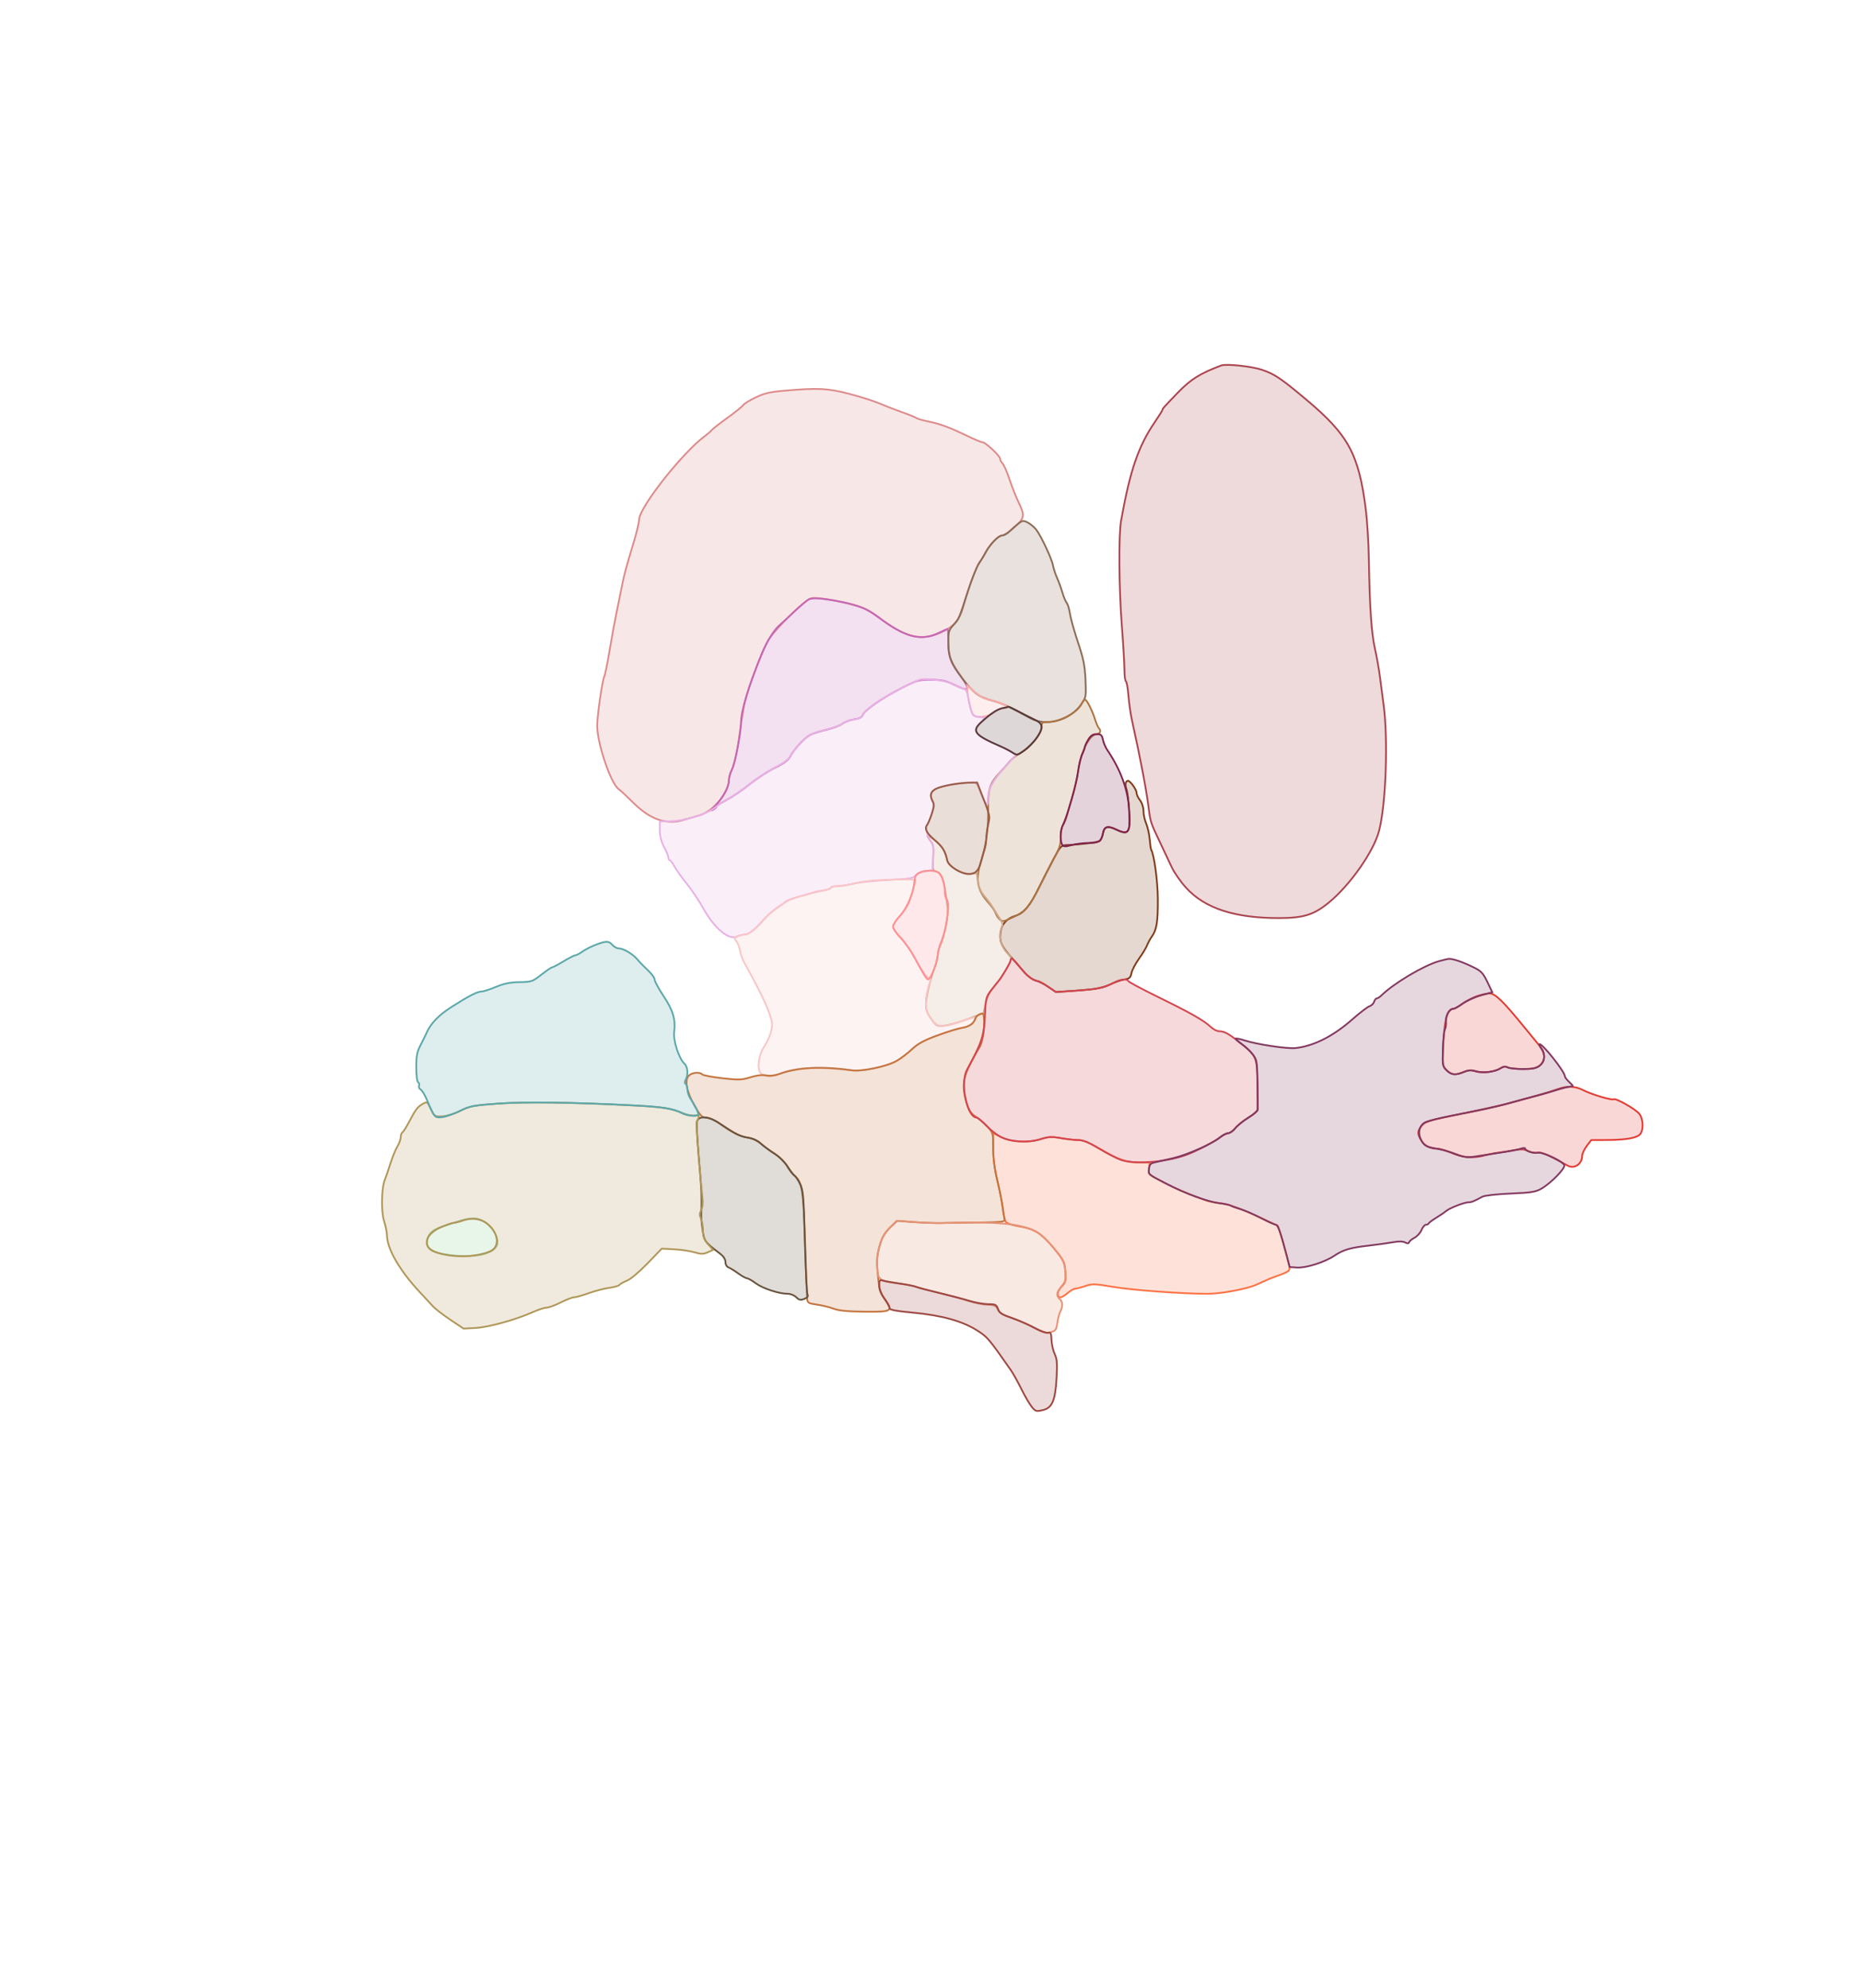 <svg xmlns="http://www.w3.org/2000/svg" width="1078" height="1151" viewBox="0 0 1078 1151" version="1.1">
    <path class="svg-region-V" d="M 454.103 226.180 C 445.730 226.906, 442.466 227.679, 437.341 230.151 C 433.840 231.839, 430.643 233.815, 430.236 234.542 C 429.829 235.269, 425.685 238.616, 421.028 241.980 C 416.370 245.344, 412.293 248.526, 411.968 249.052 C 411.642 249.578, 409.888 251.107, 408.070 252.449 C 395.084 262.029, 370 293.924, 370 300.855 C 370 302.354, 368.648 308.062, 366.995 313.540 C 362.338 328.977, 361.246 333.036, 360.013 339.500 C 359.383 342.800, 358.010 349.550, 356.963 354.500 C 355.915 359.450, 354.097 369.350, 352.924 376.500 C 351.750 383.650, 350.374 390.400, 349.865 391.500 C 348.678 394.067, 345.773 414.120, 345.736 420 C 345.674 430.180, 353.599 453.614, 358.197 456.846 C 359.250 457.586, 362.899 460.984, 366.306 464.397 C 376.292 474.402, 385.823 477.762, 395.638 474.736 C 398.312 473.912, 402.348 472.736, 404.606 472.122 C 412.741 469.911, 421.920 459.126, 421.978 451.710 C 421.990 450.176, 422.857 447.241, 423.903 445.189 C 424.950 443.137, 426.544 436.293, 427.446 429.979 C 430.371 409.495, 430.721 407.589, 432.775 401 C 435.853 391.123, 441.638 376.435, 444.575 371.039 C 447.059 366.475, 458.121 354.879, 465.930 348.654 C 469.254 346.003, 469.914 345.853, 475.500 346.476 C 483.686 347.389, 497.456 350.667, 501.166 352.586 C 502.843 353.453, 506.919 356.153, 510.223 358.585 C 524.615 369.180, 533.556 371.159, 544.622 366.201 C 552.425 362.704, 555.741 358.736, 557.961 350.236 C 560.341 341.125, 565.543 327.175, 567.316 325.149 C 568.109 324.242, 569.497 322.044, 570.398 320.263 C 572.851 315.421, 577.959 310, 580.070 310 C 581.095 310, 584.311 307.875, 587.217 305.278 C 593.261 299.876, 593.476 298.554, 589.604 290.592 C 588.242 287.791, 585.941 281.947, 584.490 277.605 C 583.040 273.263, 581.211 269.068, 580.427 268.284 C 579.642 267.499, 579 266.272, 579 265.556 C 579 263.934, 570.505 256, 568.769 256 C 568.067 256, 564.236 254.420, 560.256 252.489 C 549.982 247.505, 544.372 245.415, 537.500 244.010 C 534.200 243.335, 531.050 242.426, 530.500 241.990 C 529.950 241.554, 526.350 240.085, 522.500 238.724 C 518.650 237.364, 512.724 235.066, 509.331 233.619 C 505.938 232.171, 497.975 229.639, 491.635 227.993 C 479.179 224.759, 473.593 224.489, 454.103 226.180" stroke="#dd8a8a" fill="#dd8a8a" fill-opacity="0.2" fill-rule="evenodd"/><path class="svg-region-SV" d="M 468.454 346.906 C 467.328 347.389, 463.503 350.562, 459.954 353.957 C 456.404 357.351, 452.816 360.662, 451.981 361.314 C 448.434 364.082, 444.013 371.064, 440.784 379 C 433.316 397.352, 429 411.685, 429 418.133 C 429 424.452, 425.563 442.011, 423.572 445.861 C 422.707 447.533, 422 450.167, 422 451.715 C 422 455.398, 418.710 461.539, 414.152 466.368 C 411.827 468.830, 411.318 469.742, 412.750 468.877 C 413.988 468.130, 415 467.184, 415 466.774 C 415 466.364, 417.587 464.697, 420.750 463.070 C 423.913 461.443, 429.875 457.382, 434 454.045 C 438.125 450.708, 444.757 446.397, 448.737 444.465 C 453.883 441.967, 456.427 440.075, 457.543 437.916 C 459.724 433.699, 465.800 427.155, 469.135 425.430 C 470.667 424.638, 474.940 423.289, 478.631 422.433 C 482.321 421.578, 486.421 420.028, 487.741 418.989 C 489.061 417.951, 492.119 416.805, 494.537 416.442 C 497.603 415.982, 499.116 415.211, 499.533 413.895 C 500.370 411.257, 510.736 404.081, 522 398.341 C 530.896 393.808, 531.977 393.502, 539 393.534 C 545.074 393.561, 547.564 394.084, 552.096 396.284 C 561.506 400.850, 562.163 399.808, 555.661 390.627 C 550.178 382.886, 549 379.388, 549 370.851 C 549 367.083, 548.859 364, 548.687 364 C 548.515 364, 546.042 365.125, 543.192 366.500 C 532.992 371.420, 523.611 368.835, 507.929 356.780 C 502.916 352.927, 496.639 350.351, 487.985 348.597 C 477.421 346.455, 470.831 345.885, 468.454 346.906" stroke="#c666b5" fill="#c666b5" fill-opacity="0.2" fill-rule="evenodd"/><path class="svg-region-SF" d="M 589.474 303.199 C 587.973 304.379, 585.698 306.392, 584.418 307.673 C 583.138 308.953, 581.217 310, 580.149 310 C 578.035 310, 572.945 315.272, 570.507 319.986 C 569.666 321.613, 567.961 324.442, 566.719 326.273 C 565.477 328.103, 562.724 334.978, 560.601 341.550 C 555.122 358.514, 555.197 358.339, 551.947 361.897 C 549.348 364.743, 549.001 365.853, 549.006 371.312 C 549.014 380.345, 550.358 383.920, 557.013 392.600 C 563.818 401.474, 566.663 403.580, 574.678 405.673 C 579.837 407.020, 584.268 409.066, 596.438 415.722 C 605.909 420.902, 619.549 417.122, 626.155 407.487 C 628.780 403.656, 628.870 403.108, 628.440 393.500 C 628.072 385.276, 627.294 381.417, 624.060 371.770 C 621.898 365.319, 619.820 357.894, 619.442 355.270 C 619.064 352.647, 618.215 349.825, 617.555 349 C 616.895 348.175, 615.773 345.475, 615.062 343 C 614.350 340.525, 612.958 336.700, 611.967 334.500 C 610.977 332.300, 609.929 329.108, 609.639 327.407 C 608.993 323.609, 602.678 310.131, 599.876 306.570 C 598.747 305.134, 596.559 303.306, 595.013 302.507 C 592.433 301.173, 591.978 301.230, 589.474 303.199" stroke="#8c6b55" fill="#8c6b55" fill-opacity="0.2" fill-rule="evenodd"/><path class="svg-region-PF" d="M 560 399.307 C 560 402.828, 562.147 412.235, 563.296 413.750 C 564.988 415.980, 571.912 415.252, 575.182 412.500 C 576.816 411.125, 579.244 410, 580.577 410 C 586.514 410, 580.637 406.757, 570.725 404.563 C 569.198 404.226, 566.161 402.333, 563.975 400.358 L 560 396.767 560 399.307" stroke="#faaaaa" fill="#faaaaa" fill-opacity="0.2" fill-rule="evenodd"/><path class="svg-region-AAB" d="M 651.727 453.250 C 651.485 453.938, 651.681 455.564, 652.163 456.865 C 653.382 460.160, 654.421 476.186, 653.622 479.372 C 652.846 482.460, 651.246 482.644, 646.202 480.225 C 641.234 477.843, 639.336 478.397, 638.575 482.453 C 638.230 484.293, 637.396 486.244, 636.724 486.788 C 635.630 487.673, 625.914 488.896, 617.321 489.232 C 614.404 489.346, 613.789 490.020, 609.852 497.428 C 607.491 501.868, 603.799 509.100, 601.646 513.500 C 596.351 524.320, 592.752 528.694, 587.967 530.128 C 583.019 531.611, 580.079 534.736, 579.338 539.302 C 578.460 544.715, 579.558 547.475, 585.092 553.764 C 587.868 556.919, 591.573 561.151, 593.324 563.169 C 595.076 565.188, 597.857 567.168, 599.505 567.571 C 601.152 567.973, 604.490 569.660, 606.922 571.318 L 611.344 574.333 624.422 573.389 C 634.920 572.631, 638.479 571.968, 642.462 570.030 C 645.191 568.703, 648.999 567.360, 650.923 567.047 C 653.875 566.568, 654.524 565.982, 655.072 563.303 C 655.429 561.556, 657.384 557.813, 659.415 554.985 C 661.447 552.157, 663.546 548.695, 664.079 547.291 C 664.613 545.887, 665.878 543.560, 666.891 542.119 C 669.663 538.175, 670.374 533.692, 670.319 520.500 C 670.276 510.266, 668.190 494.734, 666.489 491.982 C 666.254 491.603, 665.857 488.864, 665.606 485.896 C 665.355 482.928, 664.441 478.827, 663.575 476.782 C 662.709 474.737, 662 471.433, 662 469.440 C 662 467.330, 661.164 464.753, 660 463.273 C 658.900 461.874, 658 459.952, 658 459 C 658 457.105, 654.361 452, 653.011 452 C 652.547 452, 651.969 452.563, 651.727 453.250" stroke="#7f3c1a" fill="#7f3c1a" fill-opacity="0.2" fill-rule="evenodd"/><path class="svg-region-APB" d="M 626.229 407.397 C 623.916 412.473, 613.566 418, 606.374 418 C 603.301 418, 603 418.264, 603 420.965 C 603 425.027, 596.121 433.064, 589.597 436.625 C 588.001 437.496, 585.526 439.617, 584.097 441.338 C 582.669 443.060, 580.216 445.825, 578.647 447.484 C 573.080 453.368, 571.837 457.222, 572.081 467.848 C 572.338 479.061, 571.050 488.841, 568.111 498 C 564.558 509.075, 565.591 515.198, 572.270 522.640 C 574.176 524.763, 576.031 527.453, 576.393 528.618 C 576.755 529.783, 577.832 531.443, 578.786 532.306 C 580.374 533.743, 581.048 533.623, 586.748 530.887 C 593.936 527.437, 596.042 524.937, 602.234 512.500 C 604.699 507.550, 608.407 500.350, 610.476 496.500 C 613.458 490.949, 614.202 488.524, 614.071 484.788 C 613.974 482.034, 614.525 479.124, 615.396 477.788 C 616.217 476.529, 617.326 473.700, 617.861 471.500 C 618.396 469.300, 619.821 464.350, 621.026 460.500 C 622.232 456.650, 623.633 450.407, 624.141 446.626 C 625.603 435.733, 630.428 425.676, 634.428 425.184 C 637.012 424.866, 637.758 423.219, 636.121 421.450 C 635.637 420.928, 634.676 418.700, 633.985 416.500 C 632.326 411.216, 629.167 405, 628.140 405 C 627.690 405, 626.830 406.079, 626.229 407.397" stroke="#ac7444" fill="#ac7444" fill-opacity="0.2" fill-rule="evenodd"/><path class="svg-region-PC" d="M 537 483.839 C 537 484.356, 537.828 485.801, 538.839 487.050 C 540.363 488.931, 540.599 490.564, 540.215 496.554 C 539.785 503.256, 539.907 503.836, 541.876 504.461 C 545.460 505.598, 546.466 508.752, 548.652 525.698 C 549.201 529.961, 547.193 539.901, 544.460 546.442 C 543.657 548.363, 542.980 551.188, 542.956 552.718 C 542.932 554.248, 542.212 557.300, 541.356 559.500 C 538.690 566.354, 536.035 577.320, 536.017 581.553 C 536.004 584.548, 536.827 586.730, 539.168 589.914 C 542.240 594.091, 542.475 594.208, 546.918 593.749 C 549.438 593.489, 555.542 591.752, 560.482 589.888 L 569.465 586.500 570.482 581.385 C 571.137 578.092, 572.757 574.707, 575.026 571.885 C 579.397 566.449, 583.789 559.686, 584.977 556.561 C 585.680 554.710, 585.433 553.797, 583.835 552.351 C 579.449 548.381, 577.689 541.319, 580.006 536.988 C 580.776 535.550, 580.482 534.299, 578.756 531.668 C 577.515 529.776, 575.732 526.939, 574.793 525.364 C 573.854 523.789, 571.688 520.875, 569.980 518.888 C 567.852 516.414, 566.654 513.737, 566.175 510.393 L 565.477 505.509 561.790 505.827 C 556.842 506.253, 549.223 501.882, 548.413 498.152 C 547.214 492.627, 545.764 490.226, 541.449 486.619 C 539.002 484.574, 537 483.323, 537 483.839" stroke="#cda789" fill="#cda789" fill-opacity="0.2" fill-rule="evenodd"/><path class="svg-region-DB" d="M 532 393.666 C 517.378 399.806, 501.644 409.492, 499.832 413.469 C 499.044 415.200, 497.645 415.976, 494.454 416.455 C 492.082 416.810, 489.097 417.909, 487.820 418.895 C 486.544 419.882, 481.977 421.510, 477.671 422.513 C 471.183 424.024, 469.036 425.061, 465.130 428.573 C 462.538 430.904, 459.536 434.472, 458.459 436.504 C 456.964 439.322, 454.722 441.132, 449 444.140 C 444.875 446.308, 438.125 450.770, 434 454.055 C 429.875 457.340, 424.250 461.196, 421.500 462.624 C 418.750 464.052, 415.484 466.153, 414.242 467.292 C 410.205 470.995, 395.815 475.440, 387.750 475.475 L 381.999 475.500 382 480.601 C 382 484.121, 382.775 487.159, 384.500 490.404 C 385.875 492.990, 387 495.757, 387 496.553 C 387 497.349, 387.348 498, 387.773 498 C 388.198 498, 389.435 499.654, 390.523 501.676 C 391.610 503.697, 394.756 508.105, 397.514 511.471 C 400.272 514.836, 404.705 521.468, 407.366 526.209 C 413.830 537.727, 422.200 544.569, 426.808 542.103 C 427.941 541.496, 429.935 541, 431.239 541 C 433.545 541, 437.352 537.903, 443.440 531.074 C 445.057 529.261, 448.207 526.594, 450.440 525.148 C 452.673 523.702, 454.725 522.240, 455 521.900 C 455.878 520.815, 470.511 516.515, 476.750 515.509 C 479.087 515.132, 481 514.414, 481 513.912 C 481 513.410, 482.688 512.984, 484.750 512.964 C 486.813 512.945, 491.200 512.277, 494.500 511.481 C 497.800 510.685, 506.800 509.746, 514.500 509.394 C 526.715 508.835, 528.698 508.505, 530.057 506.808 C 530.940 505.703, 533.372 504.626, 535.680 504.316 L 539.748 503.771 540.274 496.635 C 540.643 491.630, 540.419 489.052, 539.523 488 C 537.224 485.299, 535.544 479.260, 536.691 477.816 C 537.265 477.092, 538.498 474.161, 539.431 471.302 C 540.698 467.417, 540.858 465.602, 540.063 464.118 C 538.246 460.722, 538.828 458.140, 541.750 456.636 C 544.682 455.127, 556.671 453, 562.244 453 C 565.361 453, 565.733 453.355, 567.365 457.894 C 568.333 460.586, 569.757 463.623, 570.531 464.644 C 571.819 466.344, 571.939 466.183, 571.968 462.718 C 572.017 456.953, 574.398 452.399, 581.529 444.431 L 588.035 437.161 585.268 435.258 C 583.745 434.211, 580.111 432.351, 577.192 431.125 C 564.645 425.853, 562.824 423.441, 567.553 418.361 L 570.216 415.500 567.358 415.162 C 563.118 414.659, 562.453 413.700, 560.998 405.990 C 559.820 399.744, 559.381 398.884, 557.085 398.318 C 555.663 397.967, 552.780 396.790, 550.678 395.701 C 546.818 393.703, 534.983 392.413, 532 393.666" stroke="#e8b1e4" fill="#e8b1e4" fill-opacity="0.2" fill-rule="evenodd"/><path class="svg-region-MB" d="M 502.949 510.030 C 499.345 510.451, 494.620 511.290, 492.449 511.893 C 490.277 512.496, 486.813 512.991, 484.750 512.994 C 482.688 512.997, 481 513.422, 481 513.939 C 481 514.455, 478.863 515.153, 476.250 515.490 C 473.637 515.827, 470.810 516.472, 469.967 516.924 C 469.124 517.376, 466.874 518.056, 464.967 518.435 C 463.060 518.815, 460.150 519.628, 458.500 520.242 C 454.704 521.656, 444.139 529.544, 441.508 532.930 C 437.825 537.668, 433.574 541, 431.211 541 C 429.923 541, 427.961 541.486, 426.851 542.080 C 425.063 543.037, 424.999 543.348, 426.290 544.830 C 427.091 545.748, 428.055 548.221, 428.433 550.325 C 428.810 552.429, 429.940 555.613, 430.944 557.401 C 441.434 576.078, 446.999 588.450, 446.999 593.101 C 447 596.630, 445.145 601.761, 442.301 606.092 C 439.138 610.911, 438.155 619.012, 440.454 621.312 C 442.481 623.338, 446.886 623.486, 451.282 621.674 C 460.302 617.956, 472.382 617.350, 493.218 619.572 C 497.345 620.012, 501.493 619.581, 508.121 618.025 C 517.559 615.809, 520.951 613.953, 528.500 606.872 C 531.505 604.053, 535.341 602.110, 543.918 599.060 C 550.198 596.827, 556.406 595, 557.713 595 C 560.041 595, 565 591.016, 565 589.145 C 565 588.625, 561.349 589.505, 556.886 591.100 C 545.418 595.198, 542.921 595.016, 539.087 589.803 C 535.183 584.495, 535.018 578.839, 538.453 568.125 C 538.929 566.640, 538.846 565.977, 538.231 566.357 C 537.122 567.043, 533.970 562.606, 528.675 552.906 C 526.696 549.279, 523.259 544.495, 521.038 542.274 C 518.817 540.052, 517.006 537.395, 517.012 536.368 C 517.019 535.340, 518.707 532.686, 520.762 530.469 C 522.818 528.252, 525.111 525.102, 525.857 523.469 C 527.013 520.940, 530 510.833, 530 509.451 C 530 508.751, 510.270 509.173, 502.949 510.030" stroke="#f9c6c6" fill="#f9c6c6" fill-opacity="0.2" fill-rule="evenodd"/><path class="svg-region-AP" d="M 575.001 664.730 C 575.002 670.586, 575.807 676.823, 577.424 683.500 C 578.756 689, 580.163 696.305, 580.550 699.733 C 580.938 703.161, 581.760 706.630, 582.377 707.442 C 582.995 708.254, 586.267 709.354, 589.649 709.887 C 598.748 711.321, 603.042 713.985, 610.017 722.521 C 615.644 729.407, 616.244 730.598, 616.718 735.824 C 617.188 741.005, 616.974 741.878, 614.518 744.797 C 611.902 747.905, 611.681 751, 614.074 751 C 614.700 751, 616.548 749.875, 618.182 748.500 C 619.816 747.125, 621.778 746, 622.542 746 C 623.305 746, 625.921 745.324, 628.354 744.498 C 632.387 743.129, 633.782 743.167, 644.139 744.936 C 655.484 746.873, 684.229 749, 699.072 749 C 707.004 749, 721.979 746.184, 727.500 743.655 C 733.729 740.801, 735.584 740.011, 738.500 738.972 C 746.608 736.080, 747.086 735.689, 746.401 732.500 C 745.500 728.309, 740.169 709.808, 739.802 709.598 C 739.636 709.503, 735 707.358, 729.500 704.831 C 716.575 698.892, 711.630 697.162, 705.500 696.435 C 702.750 696.108, 699.600 695.472, 698.500 695.021 C 697.400 694.571, 694.925 693.648, 693 692.971 C 687.714 691.113, 680.033 687.777, 675.001 685.154 C 664.237 679.543, 664.778 680.027, 665.204 676.379 L 665.598 673 660.049 672.994 C 652.165 672.986, 647.757 671.509, 637.349 665.385 C 630.652 661.444, 627.188 660, 624.431 660 C 622.359 660, 617.783 659.498, 614.262 658.885 C 608.822 657.938, 607.028 658.032, 602.323 659.512 C 595.185 661.757, 585.180 661.158, 579.250 658.130 L 575 655.959 575.001 664.730" stroke="#fc7143" fill="#fc7143" fill-opacity="0.2" fill-rule="evenodd"/><path class="svg-region-PP" d="M 567.338 587.065 C 566.149 587.508, 564.894 588.759, 564.549 589.845 C 563.622 592.766, 561.395 594.246, 556.697 595.064 C 554.389 595.466, 548.017 597.443, 542.538 599.458 C 535.044 602.215, 531.449 604.177, 528.024 607.381 C 525.520 609.723, 521.452 612.790, 518.985 614.196 C 513.239 617.471, 498.823 620.459, 492.918 619.599 C 476.048 617.142, 461.708 617.863, 451.293 621.692 C 448.603 622.681, 445.805 622.998, 443.532 622.572 C 441.228 622.140, 438.030 622.519, 434.442 623.650 C 429.517 625.202, 427.734 625.264, 418.261 624.205 C 412.406 623.551, 407.162 622.562, 406.608 622.008 C 405.072 620.472, 400.873 620.805, 398.865 622.622 C 396.151 625.078, 397.475 632.105, 402.185 640.250 C 405.561 646.088, 406.473 647, 408.935 647 C 410.591 647, 413.814 648.459, 416.641 650.488 C 423.811 655.635, 428.309 657.866, 433.044 658.623 C 435.462 659.010, 438.604 660.464, 440.385 662.022 C 442.098 663.520, 445.707 666.141, 448.405 667.847 C 451.339 669.702, 454.274 672.644, 455.706 675.166 C 457.024 677.485, 458.925 679.960, 459.931 680.664 C 464.310 683.732, 465.144 688.975, 466.109 719.500 C 466.613 735.450, 467.132 749.843, 467.263 751.486 C 467.486 754.300, 467.814 754.516, 473 755.256 C 476.025 755.688, 480.376 756.754, 482.669 757.626 C 485.654 758.760, 490.764 759.251, 500.654 759.355 C 516.629 759.523, 517.300 759.078, 512.129 751.762 C 509.609 748.196, 508.988 746.112, 508.326 739 C 507.392 728.952, 507.511 727.238, 509.646 720 C 510.799 716.093, 512.448 713.382, 515.337 710.640 L 519.405 706.779 528.952 707.477 C 534.204 707.860, 541.200 708.118, 544.500 708.048 C 547.800 707.979, 557.568 707.827, 566.207 707.711 C 581.327 707.508, 581.899 707.425, 581.512 705.500 C 581.290 704.400, 580.820 701.250, 580.467 698.500 C 580.114 695.750, 578.740 689, 577.414 683.500 C 575.803 676.820, 575.002 670.567, 575.001 664.664 C 575 656.083, 574.906 655.726, 571.750 652.314 C 569.962 650.381, 566.913 647.777, 564.973 646.528 C 562.258 644.779, 561.049 642.998, 559.723 638.790 C 556.830 629.611, 557.383 624.095, 562.086 615.215 C 564.334 610.972, 566.514 607.050, 566.931 606.500 C 568.563 604.349, 570.106 596.242, 569.811 591.377 C 569.521 586.601, 569.356 586.314, 567.338 587.065" stroke="#c4743d" fill="#c4743d" fill-opacity="0.2" fill-rule="evenodd"/><path class="svg-region-LPr" d="M 585 556.162 C 585 557.196, 579.391 566.725, 578.033 568 C 577.740 568.275, 575.978 570.460, 574.118 572.855 C 570.950 576.936, 570.711 577.786, 570.318 586.355 C 569.701 599.841, 568.675 603.061, 559.798 619.372 C 555.705 626.893, 559.823 647, 565.456 647 C 566.087 647, 568.554 649.047, 570.939 651.550 C 573.324 654.052, 577.126 657.045, 579.388 658.200 C 585.176 661.156, 595.263 661.733, 602.323 659.512 C 607.028 658.032, 608.822 657.938, 614.262 658.885 C 617.783 659.498, 622.336 660, 624.381 660 C 627.065 660, 630.398 661.385, 636.380 664.985 C 640.935 667.726, 646.595 670.651, 648.957 671.485 C 656.655 674.201, 674.876 672.838, 686.500 668.677 C 692.104 666.672, 702.910 661.108, 706.594 658.332 C 708.296 657.049, 710.401 656, 711.272 656 C 712.143 656, 713.900 654.698, 715.178 653.106 C 716.455 651.514, 719.862 648.776, 722.750 647.020 C 725.638 645.265, 728.062 643.305, 728.138 642.664 C 728.214 642.024, 728.161 635.208, 728.021 627.519 C 727.729 611.623, 727.532 611.170, 717.479 603.264 C 711.207 598.332, 708.739 597, 705.870 597 C 704.627 597, 702.460 595.916, 701.055 594.591 C 697 590.767, 689.762 586.636, 671 577.439 C 661.375 572.720, 653.350 568.441, 653.167 567.930 C 652.656 566.505, 648.839 566.834, 645.500 568.591 C 639.593 571.698, 634.326 572.847, 622.846 573.532 L 611.191 574.228 606.666 571.114 C 604.176 569.401, 601.636 568, 601.020 568 C 598.393 568, 594.238 564.833, 590.642 560.089 C 586.878 555.122, 585 553.816, 585 556.162" stroke="#d2454f" fill="#d2454f" fill-opacity="0.2" fill-rule="evenodd"/><path class="svg-region-DMr" d="M 403.478 649.250 C 403.170 650.487, 403.686 660.275, 404.625 671 C 406.164 688.567, 406.376 693.714, 405.934 702.750 C 405.860 704.263, 406.220 708.384, 406.735 711.908 C 407.715 718.620, 407.967 718.964, 416.954 725.826 C 418.890 727.305, 420 729.047, 420 730.607 C 420 732.028, 420.738 733.341, 421.750 733.722 C 422.712 734.085, 425.255 735.646, 427.400 737.191 C 429.545 738.736, 431.819 740, 432.453 740 C 433.087 740, 435.425 741.338, 437.648 742.972 C 441.723 745.970, 451.056 749, 456.210 749 C 457.745 749, 459.892 749.892, 460.982 750.982 C 462.595 752.595, 463.453 752.778, 465.584 751.968 C 467.544 751.223, 468.021 750.535, 467.477 749.236 C 467.077 748.281, 466.398 734.401, 465.967 718.391 C 465.251 691.787, 465.005 688.930, 463.106 685.208 C 461.964 682.968, 460.528 680.826, 459.917 680.448 C 459.305 680.070, 457.533 677.756, 455.978 675.305 C 454.409 672.830, 451.006 669.504, 448.326 667.825 C 445.672 666.163, 442.150 663.549, 440.500 662.016 C 438.562 660.216, 435.908 659.001, 433 658.585 C 428.563 657.949, 425.986 656.651, 416.450 650.250 C 410.383 646.177, 404.359 645.713, 403.478 649.250" stroke="#68533d" fill="#68533d" fill-opacity="0.2" fill-rule="evenodd"/><path class="svg-region-VMr" d="M 515.217 710.619 C 510.255 715.564, 507.712 723.080, 507.856 732.376 C 507.987 740.906, 508.644 741.479, 520 742.971 C 524.675 743.586, 529.175 744.432, 530 744.852 C 530.825 745.272, 536.900 746.884, 543.500 748.434 C 550.100 749.985, 557.975 752.122, 561 753.184 C 564.025 754.246, 568.743 755.202, 571.484 755.308 C 575.810 755.475, 576.638 755.853, 577.753 758.175 C 578.737 760.225, 580.608 761.364, 585.768 763.055 C 589.471 764.269, 595.281 766.799, 598.680 768.678 C 603.936 771.583, 605.355 771.965, 608.176 771.234 C 611.174 770.457, 611.556 769.935, 612.146 765.809 C 612.506 763.298, 613.295 760.318, 613.900 759.187 C 615.431 756.326, 615.272 753.471, 613.500 752 C 611.283 750.160, 611.670 747.657, 614.594 744.924 C 616.950 742.722, 617.153 741.934, 616.802 736.332 C 616.436 730.483, 616.102 729.784, 610.360 722.832 C 607.029 718.799, 602.469 714.472, 600.227 713.216 C 591.551 708.357, 576.734 706.955, 545.500 708.039 C 542.200 708.154, 534.912 707.908, 529.305 707.493 L 519.110 706.738 515.217 710.619" stroke="#e59376" fill="#e59376" fill-opacity="0.2" fill-rule="evenodd"/><path class="svg-region-PMr" d="M 267 706.551 C 264.525 707.373, 260.228 708.752, 257.451 709.617 C 250.881 711.662, 248.178 713.799, 247.437 717.537 C 246.431 722.612, 249.199 724.896, 258 726.252 C 274.851 728.847, 288 725.740, 288 719.163 C 288 713.087, 281.467 706.057, 275.241 705.432 C 273.184 705.226, 269.475 705.729, 267 706.551" stroke="#90cf92" fill="#90cf92" fill-opacity="0.2" fill-rule="evenodd"/><path class="svg-region-PV" d="M 244.500 639.208 C 241.781 640.767, 240.453 642.532, 236.997 649.177 C 235.373 652.300, 233.585 655.139, 233.022 655.486 C 232.460 655.834, 231.998 657.104, 231.996 658.309 C 231.994 659.514, 231.147 661.886, 230.114 663.580 C 229.081 665.274, 227.242 669.774, 226.026 673.580 C 224.811 677.386, 223.358 681.625, 222.797 683 C 220.840 687.800, 220.592 701.457, 222.363 706.872 C 223.263 709.624, 224.012 713.366, 224.027 715.188 C 224.090 722.927, 231.470 735.668, 243.032 748 C 245.868 751.025, 249.260 754.697, 250.569 756.161 C 251.879 757.625, 256.423 761.145, 260.667 763.983 L 268.384 769.145 275.442 768.758 C 282.950 768.347, 298.566 764.018, 308.374 759.629 C 311.605 758.183, 315.254 757, 316.484 757 C 317.713 757, 321.369 755.656, 324.609 754.013 C 327.849 752.370, 331.346 751.020, 332.379 751.013 C 333.412 751.006, 337.237 749.929, 340.879 748.620 C 344.521 747.312, 349.862 745.919, 352.749 745.527 C 355.636 745.134, 358.262 744.386, 358.584 743.864 C 358.906 743.343, 360.847 742.245, 362.896 741.425 C 365.064 740.557, 370.072 736.362, 374.875 731.390 L 383.127 722.846 390.314 723.225 C 394.266 723.432, 399.559 724.214, 402.076 724.962 C 405.940 726.110, 407.133 726.109, 409.746 724.952 L 412.841 723.582 409.920 720.256 C 407.636 717.654, 407 715.969, 407 712.512 C 407 710.082, 406.476 706.944, 405.836 705.539 C 404.933 703.557, 404.957 702.448, 405.945 700.603 C 406.740 699.117, 407.014 696.395, 406.673 693.361 C 405.161 679.893, 402.966 651.316, 403.343 650 C 403.580 649.175, 404.068 647.788, 404.429 646.917 C 404.958 645.641, 404.529 645.415, 402.220 645.754 C 400.644 645.986, 397.587 645.406, 395.427 644.467 C 388.735 641.556, 384.061 640.812, 367 639.946 C 331.127 638.124, 303.378 637.756, 288 638.897 C 274.004 639.935, 271.915 640.339, 266.468 643.062 C 263.011 644.791, 258.561 646.168, 256.044 646.289 C 251.800 646.493, 251.584 646.358, 249.578 642.250 C 247.285 637.556, 247.332 637.584, 244.500 639.208 M 268 706.581 C 266.075 707.278, 263.656 707.882, 262.625 707.924 C 261.594 707.966, 258.142 709.170, 254.955 710.601 C 246.174 714.541, 244.356 721.500, 251.335 724.453 C 260.191 728.200, 274.759 728.199, 283.657 724.451 C 289.494 721.992, 288.832 714.093, 282.330 708.624 C 278.629 705.510, 273.126 704.726, 268 706.581" stroke="#b09658" fill="#b09658" fill-opacity="0.2" fill-rule="evenodd"/><path class="svg-region-Fr" d="M 344.834 546.967 C 342.268 547.944, 338.824 549.701, 337.180 550.872 C 335.536 552.042, 333.721 553, 333.146 553 C 332.571 553, 329.490 554.574, 326.300 556.497 C 323.110 558.421, 320.129 559.996, 319.675 559.997 C 319.221 559.999, 316.413 561.903, 313.435 564.229 C 308.256 568.274, 307.703 568.463, 300.760 568.570 C 295.364 568.653, 291.851 569.365, 287.078 571.341 C 283.545 572.803, 279.815 574, 278.788 574 C 276.381 574, 271.157 576.687, 261.357 582.965 C 253.895 587.745, 249.388 592.442, 246.928 598 C 246.319 599.375, 244.737 602.591, 243.411 605.147 C 241.448 608.931, 241 611.290, 241 617.838 C 241 622.464, 241.454 626.162, 242.068 626.542 C 242.656 626.905, 242.899 627.820, 242.610 628.575 C 242.320 629.330, 242.755 630.323, 243.575 630.782 C 244.396 631.242, 246.081 634.066, 247.320 637.059 C 251.456 647.050, 251.691 647.305, 256.244 646.694 C 258.470 646.395, 263.039 644.775, 266.396 643.093 C 271.985 640.292, 273.849 639.938, 288.500 638.896 C 304.425 637.762, 331.113 638.116, 366.500 639.930 C 383.582 640.806, 389.789 641.805, 395.055 644.529 C 397.855 645.977, 403.151 646.516, 404.206 645.461 C 404.800 644.867, 402.438 639.884, 399.734 636.027 C 398.780 634.668, 398 632.332, 398 630.837 C 398 629.341, 397.549 627.839, 396.997 627.498 C 396.327 627.084, 396.327 626.257, 396.997 625.005 C 398.592 622.025, 398.164 617.458, 396.116 615.605 C 393.092 612.868, 389.689 602.325, 390.300 597.586 C 391.243 590.266, 389.698 584.980, 384.190 576.677 C 381.335 572.374, 379 568.059, 379 567.087 C 379 566.116, 377.312 563.759, 375.248 561.850 C 373.185 559.941, 370.358 557.025, 368.966 555.371 C 366.279 552.178, 360.810 549, 358.001 549 C 357.071 549, 355.495 548.100, 354.500 547 C 352.349 544.623, 351.003 544.618, 344.834 546.967" stroke="#5ca7a9" fill="#5ca7a9" fill-opacity="0.2" fill-rule="evenodd"/><path class="svg-region-B" d="M 855 576.717 C 852.525 577.574, 848.724 579.563, 846.553 581.138 C 844.382 582.712, 842.089 584, 841.458 584 C 837.760 584, 836.067 590.677, 835.417 607.827 C 835.085 616.600, 835.208 617.299, 837.487 619.577 C 840.272 622.363, 842.645 622.593, 847.531 620.552 C 850.198 619.437, 851.707 619.351, 854.077 620.177 C 857.785 621.469, 865.486 620.567, 868.695 618.464 C 870.361 617.373, 871.541 617.219, 872.856 617.923 C 873.866 618.463, 877.891 618.896, 881.800 618.883 C 887.373 618.866, 889.457 618.428, 891.454 616.858 C 894.688 614.313, 894.802 609.533, 891.714 605.884 C 890.496 604.445, 886.615 599.720, 883.088 595.384 C 870.081 579.390, 865.530 574.978, 862.144 575.079 C 860.690 575.122, 857.475 575.859, 855 576.717 M 901.500 630.623 C 897.730 632.020, 889.277 634.436, 872 639.053 C 867.875 640.156, 855.725 642.827, 845 644.989 C 827.799 648.456, 825.235 649.226, 823.250 651.516 C 820.564 654.615, 820.451 656.261, 822.665 660.010 C 824.586 663.263, 827.843 665, 832.019 665 C 833.627 665, 837.487 666.125, 840.596 667.500 C 846.712 670.205, 852.869 670.655, 859.500 668.883 C 861.700 668.295, 865.075 667.617, 867 667.377 C 868.925 667.136, 873.072 666.484, 876.215 665.926 C 880.769 665.119, 882.501 665.208, 884.733 666.362 C 886.275 667.159, 888.699 667.589, 890.121 667.317 C 892.489 666.865, 895.920 668.331, 907.618 674.795 C 911.436 676.905, 915.954 673.875, 915.985 669.183 C 915.993 667.909, 917.178 665.322, 918.619 663.433 L 921.237 660 930.369 659.956 C 941.672 659.903, 947.983 658.744, 949.691 656.408 C 951.631 653.755, 951.301 647.652, 949.064 644.808 C 946.942 642.111, 935.472 635.590, 934.216 636.367 C 933.075 637.072, 921.163 633.509, 916.539 631.081 C 911.953 628.672, 907.159 628.526, 901.500 630.623" stroke="#e23b33" fill="#e23b33" fill-opacity="0.2" fill-rule="evenodd"/><path class="svg-region-Or" d="M 707 211.590 C 694.583 216.281, 689.341 219.578, 681.710 227.500 C 673.606 235.912, 673 236.592, 673 237.271 C 673 237.602, 671.055 240.715, 668.678 244.187 C 659.059 258.237, 654.236 272.302, 649.053 301.417 C 647.560 309.805, 647.785 340.166, 649.507 362.500 C 650.312 372.950, 650.977 384.286, 650.985 387.691 C 650.993 391.096, 651.382 394.118, 651.849 394.407 C 652.316 394.695, 652.969 398.434, 653.300 402.716 C 653.632 406.997, 654.602 413.650, 655.456 417.500 C 660.167 438.728, 663.619 456.799, 664.912 467 C 666.051 475.987, 666.093 476.115, 671.518 487.500 C 673.877 492.450, 676.968 499.002, 678.387 502.061 C 679.806 505.120, 683.510 510.433, 686.619 513.868 C 697.446 525.833, 714.828 531.516, 740.500 531.486 C 754.638 531.469, 760.631 529.608, 769.244 522.559 C 781.672 512.386, 795.331 492.883, 798.432 480.880 C 802.392 465.552, 803.723 428.122, 801.024 408 C 800.545 404.425, 799.636 397.450, 799.004 392.500 C 798.372 387.550, 797.024 379.900, 796.007 375.500 C 794.004 366.828, 792.958 351.415, 792.511 324 C 792.354 314.375, 791.516 301.016, 790.649 294.314 C 786.571 262.778, 780.562 251.747, 756.429 231.485 C 741.455 218.913, 737.928 216.542, 730.484 214.043 C 724.526 212.044, 709.856 210.511, 707 211.590" stroke="#aa444d" fill="#aa444d" fill-opacity="0.2" fill-rule="evenodd"/><path class="svg-region-VOC" d="M 532.122 505.265 C 530.410 506.154, 529.657 507.508, 529.433 510.100 C 528.844 516.926, 525.150 525.752, 521.019 530.200 C 518.822 532.565, 517.019 535.385, 517.012 536.466 C 517.006 537.547, 518.976 540.472, 521.391 542.966 C 523.806 545.460, 527.351 550.425, 529.268 554 C 534.743 564.209, 536.445 566.987, 537.230 566.994 C 538.622 567.006, 542.041 558.981, 542.657 554.253 C 542.998 551.639, 543.644 548.780, 544.093 547.900 C 547.592 541.043, 550.317 521.932, 548 520.500 C 547.450 520.160, 547 518.176, 547 516.090 C 547 511.072, 545.225 506.191, 542.961 504.979 C 540.445 503.632, 534.987 503.776, 532.122 505.265" stroke="#ff8f93" fill="#ff8f93" fill-opacity="0.2" fill-rule="evenodd"/><path class="svg-region-OABr" d="M 629.989 428.250 C 628.899 430.038, 628.006 431.993, 628.004 432.596 C 628.002 433.199, 627.345 435.005, 626.545 436.609 C 625.745 438.213, 624.676 442.670, 624.169 446.513 C 623.196 453.896, 617.923 472.555, 615.460 477.331 C 613.818 480.514, 613.552 486.743, 614.961 488.972 C 615.749 490.217, 616.597 490.255, 620.460 489.222 C 622.973 488.550, 627.442 488, 630.392 488 C 636.296 488, 637.640 487.052, 638.609 482.206 C 639.368 478.412, 641.344 477.896, 646.202 480.225 C 653.590 483.768, 654.655 482.015, 653.657 467.954 C 652.855 456.649, 648.586 445.246, 640.947 434 C 640.013 432.625, 638.932 430.038, 638.545 428.250 C 637.945 425.481, 637.406 425, 634.906 425 C 632.667 425, 631.500 425.772, 629.989 428.250" stroke="#81244d" fill="#81244d" fill-opacity="0.2" fill-rule="evenodd"/><path class="svg-region-SOTr" d="M 549.500 454.442 C 539.448 456.458, 537.201 458.769, 540.074 464.139 C 540.888 465.659, 540.717 467.403, 539.372 471.323 C 538.396 474.170, 537.237 476.928, 536.798 477.450 C 535.027 479.558, 536.243 482.098, 540.973 486.173 C 545.795 490.326, 547.208 492.602, 548.413 498.152 C 549.113 501.377, 556.443 506, 560.857 506 C 564.688 506, 566.674 503.978, 568.022 498.705 C 568.614 496.392, 569.526 493.195, 570.049 491.601 C 570.572 490.006, 571 487.228, 571 485.427 C 571 483.626, 571.494 479.981, 572.098 477.326 C 573.261 472.215, 573.375 472.727, 567.950 458.750 L 565.717 453 560.609 453.119 C 557.799 453.185, 552.800 453.780, 549.500 454.442" stroke="#995b45" fill="#995b45" fill-opacity="0.2" fill-rule="evenodd"/><path class="svg-region-BPCr" d="M 833 556.463 C 824.154 558.989, 806.894 569.270, 799.783 576.250 C 798.802 577.212, 797.580 578, 797.067 578 C 796.554 578, 795.856 578.877, 795.516 579.949 C 795.176 581.021, 793.971 582.192, 792.839 582.551 C 791.707 582.910, 787.279 586.290, 783 590.061 C 771.886 599.854, 760.750 605.511, 750.211 606.717 C 745.385 607.269, 728.004 604.694, 720.685 602.343 C 718.037 601.492, 715.666 601, 715.417 601.250 C 715.168 601.499, 716.659 602.884, 718.732 604.328 C 720.804 605.772, 723.697 608.464, 725.160 610.311 C 727.715 613.535, 727.828 614.202, 728.009 627.084 C 728.112 634.463, 728.153 641.249, 728.098 642.164 C 728.044 643.080, 725.638 645.265, 722.750 647.020 C 719.862 648.776, 716.455 651.514, 715.178 653.106 C 713.900 654.698, 712.022 656, 711.004 656 C 709.986 656, 707.867 657.083, 706.294 658.406 C 701.832 662.161, 687.269 668.622, 679 670.515 C 674.875 671.460, 670.150 672.544, 668.500 672.924 C 666.064 673.485, 665.442 674.197, 665.194 676.707 C 664.868 680.006, 664.472 679.665, 675.001 685.154 C 686.048 690.913, 699.077 695.703, 706 696.550 C 709.025 696.921, 711.950 697.545, 712.500 697.937 C 713.050 698.329, 715.525 699.230, 718 699.940 C 720.475 700.649, 725.858 702.978, 729.963 705.115 C 734.067 707.252, 737.973 709, 738.642 709 C 739.838 709, 741.644 714.157, 744.946 727 L 746.617 733.500 750.817 733.808 C 755.903 734.181, 766.917 730.704, 772.500 726.963 C 777.719 723.467, 781.581 722.331, 792.500 721.082 C 797.450 720.516, 803.750 719.640, 806.500 719.137 C 809.776 718.537, 812.173 718.578, 813.452 719.254 C 814.852 719.995, 815.514 719.957, 815.793 719.122 C 816.006 718.482, 817.427 717.314, 818.949 716.526 C 820.472 715.739, 822.286 713.723, 822.980 712.047 C 823.675 710.371, 824.826 709, 825.538 709 C 826.250 709, 826.983 708.643, 827.167 708.207 C 827.350 707.771, 829.300 706.318, 831.500 704.977 C 833.700 703.636, 836.262 701.889, 837.193 701.096 C 839.248 699.344, 847.823 696.002, 850.264 696.001 C 851.957 696, 853.342 695.442, 858.250 692.780 C 859.528 692.086, 866.546 691.302, 874.500 690.962 C 886.593 690.447, 889.039 690.055, 892.456 688.084 C 897.972 684.903, 906.331 676.306, 905.646 674.519 C 904.755 672.199, 893.071 666.753, 890.172 667.307 C 887.550 667.809, 883 666.276, 883 664.892 C 883 664.458, 881.763 664.522, 880.250 665.033 C 878.737 665.543, 874.350 666.413, 870.500 666.966 C 866.650 667.519, 860.224 668.512, 856.220 669.174 C 849.422 670.298, 848.529 670.224, 842.720 668.054 C 839.299 666.776, 834.475 665.405, 832 665.008 C 825.578 663.976, 824.351 663.260, 822.570 659.506 C 820.891 655.968, 821.494 652.495, 824.173 650.272 C 825.718 648.989, 833.301 647.181, 852.500 643.519 C 859.650 642.155, 869.550 639.879, 874.500 638.461 C 879.450 637.043, 885.975 635.272, 889 634.524 C 892.025 633.776, 897.425 632.231, 901 631.090 C 904.575 629.949, 908.353 629.012, 909.396 629.008 C 911.055 629.001, 910.962 628.694, 908.646 626.548 C 907.191 625.199, 906 623.644, 906 623.092 C 906 620.436, 892.360 603.306, 891.183 604.484 C 890.970 604.696, 891.517 605.900, 892.398 607.158 C 894.800 610.587, 894.416 614.528, 891.454 616.858 C 889.457 618.428, 887.373 618.866, 881.800 618.883 C 877.891 618.896, 873.866 618.463, 872.856 617.923 C 871.547 617.222, 870.372 617.365, 868.760 618.420 C 865.506 620.550, 858.962 621.360, 854.643 620.167 C 851.791 619.380, 850.110 619.474, 847.489 620.569 C 842.642 622.594, 840.266 622.356, 837.475 619.566 C 835.174 617.265, 835.059 616.595, 835.356 607.238 C 835.528 601.796, 836.054 596.721, 836.525 595.960 C 836.995 595.199, 837.277 593.039, 837.150 591.161 C 836.917 587.699, 839.166 584, 841.505 584 C 842.162 584, 844.565 582.649, 846.844 580.998 C 849.123 579.347, 853.908 577.196, 857.478 576.218 L 863.968 574.440 861.106 568.470 C 858.599 563.241, 857.577 562.173, 852.872 559.868 C 846.893 556.939, 841.100 554.954, 838.929 555.089 C 838.143 555.139, 835.475 555.757, 833 556.463" stroke="#83385f" fill="#83385f" fill-opacity="0.2" fill-rule="evenodd"/><path class="svg-region-AMC" d="M 509 744.233 C 509 746.498, 510.040 749.136, 512 751.841 C 513.650 754.119, 515 756.578, 515 757.306 C 515 758.276, 518.665 758.975, 528.750 759.926 C 545.261 761.483, 557.093 764.764, 565.621 770.151 C 571.655 773.961, 572.280 774.694, 585.029 792.890 C 586.421 794.875, 589.226 799.875, 591.264 804 C 593.302 808.125, 596.020 812.801, 597.304 814.392 C 599.465 817.070, 599.930 817.217, 603.569 816.375 C 609.161 815.081, 610.942 810.999, 611.692 797.758 C 612.170 789.312, 611.973 786.746, 610.627 783.909 C 609.719 781.995, 608.883 778.308, 608.770 775.716 C 608.600 771.803, 608.280 771.094, 606.882 771.537 C 605.956 771.831, 602.342 770.538, 598.850 768.663 C 595.357 766.789, 589.403 764.193, 585.617 762.896 C 579.989 760.966, 578.558 760.032, 577.769 757.768 C 576.904 755.287, 576.329 755, 572.223 755 C 569.703 755, 564.685 754.113, 561.071 753.029 C 557.457 751.944, 549.550 749.879, 543.500 748.440 C 537.450 747, 531.600 745.445, 530.500 744.984 C 529.400 744.523, 525.125 743.667, 521 743.081 C 516.875 742.496, 512.487 741.735, 511.250 741.392 C 509.229 740.830, 509 741.120, 509 744.233" stroke="#9d4741" fill="#9d4741" fill-opacity="0.2" fill-rule="evenodd"/><path class="svg-region-OVr" d="M 580.331 409.960 C 577.134 410.721, 573.467 413.175, 567.901 418.280 C 562.380 423.343, 564.209 425.531, 579.555 432.220 C 581.725 433.166, 584.704 434.712, 586.176 435.657 C 588.775 437.324, 588.965 437.296, 592.692 434.713 C 597.790 431.180, 603.006 424.261, 602.976 421.068 C 602.957 419.004, 602.026 418.053, 598.226 416.222 C 595.627 414.969, 591.475 412.858, 589 411.531 C 586.525 410.204, 584.275 409.138, 584 409.161 C 583.725 409.185, 582.074 409.544, 580.331 409.960" stroke="#593939" fill="#593939" fill-opacity="0.2" fill-rule="evenodd"/>
    </svg>